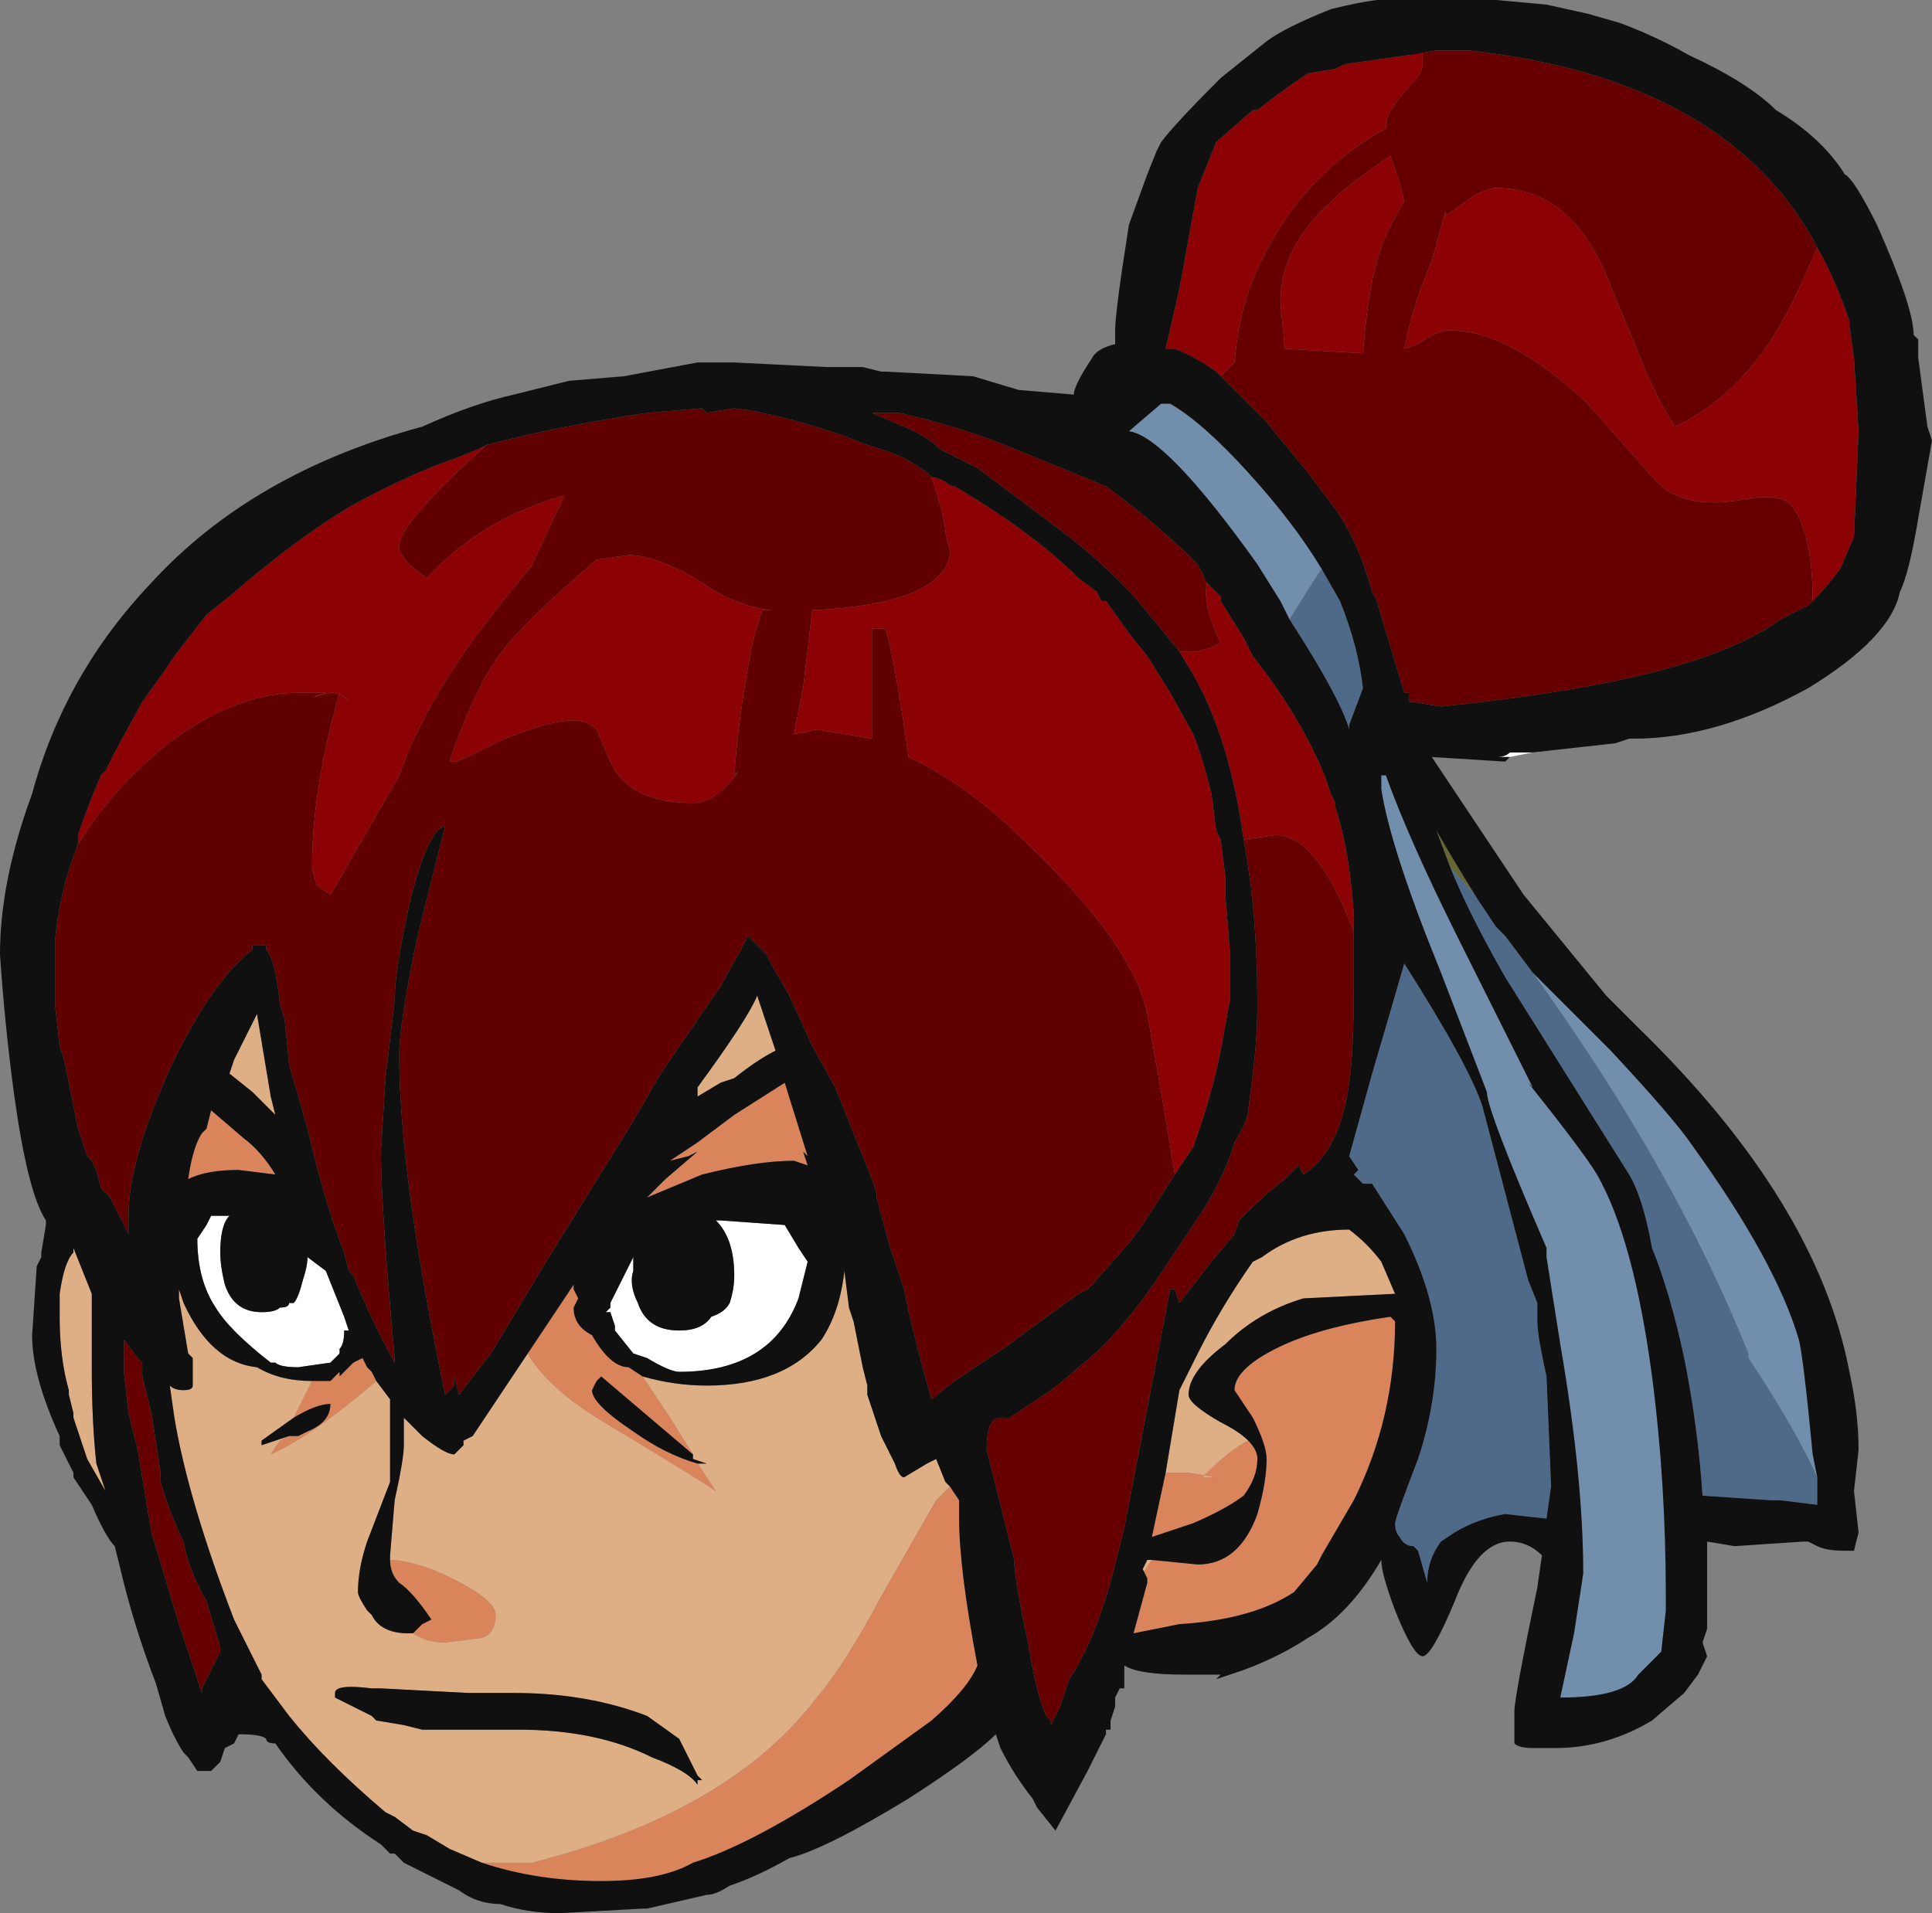 <?xml version="1.0" encoding="UTF-8" standalone="no"?>
<svg xmlns:ffdec="https://www.free-decompiler.com/flash" xmlns:xlink="http://www.w3.org/1999/xlink" ffdec:objectType="shape" height="20.85px" width="21.05px" xmlns="http://www.w3.org/2000/svg">
  <rect width="100%" height="100%" fill="#808080" stroke="none"/>
  <g transform="matrix(1.0, 0.0, 0.0, 1.0, 8.65, 21.8)">
    <path d="M8.05 -13.6 L7.8 -13.55 7.65 -13.55 Q7.75 -13.55 7.8 -13.6 L8.05 -13.6 M0.05 -8.2 L0.15 -8.05 0.05 -7.65 Q-0.25 -6.85 -1.25 -6.85 -1.35 -6.85 -1.6 -7.0 L-1.75 -7.05 -1.95 -7.3 -1.95 -7.35 -2.0 -7.5 -2.05 -7.5 -2.0 -7.55 -2.0 -7.6 -1.75 -8.1 -1.75 -7.95 Q-1.8 -7.8 -1.7 -7.6 -1.6 -7.3 -1.25 -7.3 -1.0 -7.3 -0.9 -7.45 -0.75 -7.5 -0.7 -7.6 -0.65 -7.75 -0.65 -7.9 -0.65 -8.3 -0.85 -8.5 L-0.8 -8.5 -0.1 -8.45 0.05 -8.2 M5.65 -8.8 L5.65 -8.8 M-5.45 -7.6 Q-5.4 -7.65 -5.35 -7.85 -5.3 -8.0 -5.3 -8.1 L-5.1 -7.95 -4.9 -7.45 -4.85 -7.3 -4.9 -7.3 Q-4.9 -7.15 -4.95 -7.1 L-4.95 -7.05 -5.05 -6.95 -5.4 -6.9 Q-5.6 -6.9 -5.65 -6.95 L-5.7 -6.95 Q-6.15 -7.3 -6.3 -7.55 -6.5 -7.85 -6.5 -8.3 L-6.4 -8.45 -6.35 -8.55 -6.15 -8.55 Q-6.25 -8.45 -6.25 -8.15 -6.25 -8.0 -6.2 -7.8 -6.1 -7.5 -5.8 -7.5 -5.65 -7.5 -5.6 -7.55 -5.5 -7.55 -5.5 -7.6 L-5.45 -7.6" fill="#ffffff" fill-rule="evenodd" stroke="none"/>
    <path d="M1.5 -16.6 Q1.65 -16.15 1.65 -16.0 L1.7 -15.8 Q1.7 -15.65 1.6 -15.55 1.3 -15.2 0.2 -15.15 L0.1 -14.3 0.0 -13.8 0.25 -13.85 0.85 -13.75 0.85 -14.5 Q0.85 -14.8 0.85 -14.95 L1.0 -14.95 Q1.1 -14.6 1.25 -13.55 1.9 -13.25 2.55 -12.6 3.7 -11.5 3.85 -10.75 4.05 -9.65 4.15 -9.0 L3.8 -8.45 3.65 -8.25 3.25 -7.8 3.2 -7.75 3.1 -7.7 2.55 -7.3 2.35 -7.15 1.75 -6.75 1.5 -6.55 1.4 -6.9 1.25 -7.5 1.2 -7.75 1.05 -8.2 0.9 -8.75 0.9 -8.8 0.85 -8.95 0.45 -9.95 0.2 -10.4 -0.05 -10.95 -0.25 -11.3 -0.3 -11.4 -0.5 -11.6 -0.55 -11.5 -0.8 -11.05 -1.45 -10.1 -1.8 -9.5 -2.7 -8.05 -3.3 -7.05 -3.65 -6.6 -3.7 -6.8 -3.7 -6.7 -3.8 -6.6 Q-4.3 -9.0 -4.3 -10.3 -4.3 -10.65 -4.1 -11.6 L-3.8 -12.8 Q-4.0 -12.75 -4.2 -11.9 -4.35 -11.2 -4.35 -10.9 L-4.45 -10.05 -4.5 -9.25 Q-4.5 -8.65 -4.35 -7.0 L-4.35 -6.95 Q-4.6 -7.4 -4.8 -7.9 L-4.85 -7.95 -4.9 -8.15 Q-5.1 -8.65 -5.3 -9.5 L-5.5 -10.2 -5.55 -10.7 -5.6 -10.85 Q-5.65 -11.35 -5.75 -11.45 L-5.75 -11.5 -5.9 -11.5 -5.9 -11.45 Q-6.35 -11.1 -6.8 -10.15 -7.25 -9.15 -7.25 -8.55 L-7.25 -8.35 -7.45 -8.75 -7.55 -8.85 -7.6 -9.05 -7.65 -9.15 -7.7 -9.2 -7.8 -9.5 -7.95 -10.25 -8.0 -10.4 -8.05 -10.85 -8.05 -11.55 Q-8.0 -12.1 -7.8 -12.6 -7.4 -13.25 -6.75 -13.75 -6.05 -14.25 -5.4 -14.25 L-5.1 -14.25 -5.25 -14.2 -5.05 -14.25 Q-4.9 -14.25 -4.85 -14.15 L-4.95 -14.25 Q-5.25 -13.2 -5.25 -12.35 L-5.2 -12.15 -5.05 -12.05 -4.3 -13.35 Q-4.0 -14.25 -3.05 -15.4 L-2.85 -15.65 -2.9 -15.55 -2.5 -16.4 Q-3.4 -16.15 -4.0 -15.5 -4.3 -15.7 -4.3 -15.85 -4.3 -16.1 -3.35 -16.95 -2.6 -17.15 -1.6 -17.3 L-1.0 -17.35 -0.95 -17.3 -0.65 -17.35 Q-0.2 -17.3 0.55 -17.05 L0.8 -16.95 Q1.15 -16.85 1.3 -16.75 L1.45 -16.65 1.5 -16.6 M-1.8 -15.75 L-2.15 -15.7 Q-2.85 -15.1 -3.1 -14.8 -3.45 -14.4 -3.75 -13.5 L-3.7 -13.5 Q-3.65 -13.5 -3.15 -13.75 -2.65 -13.95 -2.4 -13.95 -2.25 -13.95 -2.15 -13.85 L-2.0 -13.5 Q-1.8 -13.05 -1.1 -13.05 -0.85 -13.05 -0.6 -13.4 L-0.65 -13.35 Q-0.6 -14.05 -0.45 -14.8 L-0.35 -15.15 -0.25 -15.15 Q-0.65 -15.2 -1.0 -15.45 -1.5 -15.75 -1.8 -15.75" fill="#600000" fill-rule="evenodd" stroke="none"/>
    <path d="M11.15 -19.1 L10.95 -18.65 Q10.45 -17.55 9.6 -17.15 9.4 -17.45 9.2 -17.95 L8.85 -18.8 Q8.45 -19.75 7.65 -19.75 7.5 -19.75 7.25 -19.55 L7.1 -19.45 7.1 -19.5 6.95 -18.95 Q6.75 -18.5 6.65 -18.0 L6.8 -18.05 Q7.0 -18.2 7.15 -18.2 7.8 -18.2 8.65 -17.4 L9.4 -16.55 Q9.7 -16.25 10.3 -16.35 10.8 -16.45 10.9 -16.25 11.1 -15.95 11.1 -15.25 L11.05 -15.2 10.75 -15.05 Q10.2 -14.65 9.05 -14.4 8.35 -14.25 7.5 -14.15 L7.05 -14.1 6.75 -14.15 6.7 -14.15 6.7 -14.25 6.65 -14.25 6.35 -15.25 6.3 -15.35 Q6.15 -15.9 5.9 -16.25 L5.6 -16.65 5.15 -17.2 4.65 -17.7 4.8 -17.85 Q4.85 -18.4 5.0 -18.75 5.45 -19.85 6.45 -20.4 L6.45 -20.45 Q6.45 -20.55 6.65 -20.8 6.85 -21.0 6.85 -21.1 L6.85 -21.25 6.7 -21.2 7.0 -21.25 7.35 -21.25 Q10.1 -20.95 11.1 -19.2 L11.15 -19.1 M5.35 -18.0 L6.2 -17.95 Q6.25 -18.6 6.35 -18.95 6.45 -19.3 6.65 -19.6 L6.6 -19.8 6.5 -20.1 Q6.05 -19.8 5.85 -19.6 5.3 -19.1 5.3 -18.5 L5.35 -18.0 M4.2 -14.7 L3.75 -15.25 Q3.35 -15.7 2.8 -16.1 L2.0 -16.7 1.6 -16.9 Q1.45 -17.05 1.2 -17.15 L0.85 -17.3 1.15 -17.3 Q1.8 -17.15 2.3 -16.95 L3.4 -16.5 Q3.95 -16.1 4.4 -15.65 L4.5 -15.45 Q4.45 -15.2 4.65 -14.8 4.6 -14.75 4.4 -14.7 L4.2 -14.7 M6.1 -11.65 L6.1 -11.05 Q6.1 -10.35 6.05 -10.0 5.95 -9.25 5.55 -9.0 L5.5 -9.1 5.35 -8.95 Q5.15 -8.8 4.9 -8.55 L4.85 -8.5 4.8 -8.35 4.55 -8.05 4.2 -7.6 4.15 -7.75 4.1 -7.75 3.6 -5.15 3.5 -4.75 Q3.3 -3.95 3.0 -3.5 L2.9 -3.2 2.8 -3.0 2.8 -3.05 2.75 -3.1 Q2.65 -3.3 2.55 -3.9 2.4 -4.6 2.4 -4.8 L2.1 -6.0 Q2.1 -6.35 2.25 -6.35 L2.35 -6.35 2.8 -6.65 Q3.0 -6.8 3.1 -6.9 3.5 -7.2 3.95 -7.85 L4.45 -8.6 Q4.7 -9.0 4.8 -9.35 4.95 -9.6 4.95 -9.7 L5.0 -10.1 Q5.05 -10.5 5.05 -10.85 5.05 -11.85 4.9 -12.65 L5.25 -12.7 Q5.7 -12.7 6.1 -11.65 M-7.3 -7.2 L-7.15 -7.0 -7.1 -6.95 -7.1 -6.8 -7.0 -6.4 -6.9 -5.75 -6.9 -5.65 Q-6.8 -5.3 -6.65 -5.0 -6.6 -4.7 -6.4 -4.35 L-6.25 -3.85 -6.25 -3.8 -6.45 -3.4 -6.45 -3.35 -6.7 -4.1 -7.0 -5.1 -7.15 -6.0 -7.25 -6.4 -7.3 -6.85 -7.3 -7.2" fill="#660000" fill-rule="evenodd" stroke="none"/>
    <path d="M7.15 -12.35 L7.0 -12.75 Q7.2 -12.4 7.45 -12.0 L7.65 -11.7 7.6 -11.85 7.15 -12.35" fill="#666633" fill-rule="evenodd" stroke="none"/>
    <path d="M-1.6 -8.75 L-1.6 -8.75" fill="#ac6a3e" fill-rule="evenodd" stroke="none"/>
    <path d="M4.05 -5.75 L4.2 -6.65 4.4 -7.05 Q4.65 -7.55 5.0 -8.05 L5.1 -8.1 Q5.5 -8.4 6.05 -8.4 6.25 -8.25 6.4 -8.05 L6.55 -7.7 5.55 -7.65 Q5.05 -7.5 4.7 -7.15 4.3 -6.85 4.3 -6.6 4.3 -6.5 4.65 -6.3 4.85 -6.2 4.95 -6.1 4.75 -6.0 4.45 -5.7 L4.6 -5.7 4.3 -5.75 4.05 -5.75 M3.9 -4.8 L3.8 -4.65 3.85 -4.6 3.8 -4.7 3.85 -4.8 3.9 -4.8 M-1.65 -6.8 Q-1.3 -6.7 -0.95 -6.7 -0.1 -6.7 0.3 -7.2 0.5 -7.5 0.55 -7.95 L0.6 -7.55 0.65 -7.4 0.75 -6.9 0.8 -6.7 0.8 -6.6 0.95 -6.15 1.1 -5.85 Q1.15 -5.7 1.2 -5.7 L1.45 -5.85 1.55 -5.9 1.65 -5.65 1.7 -5.6 1.55 -5.45 Q1.35 -5.1 0.95 -4.4 0.55 -3.65 0.25 -3.3 -0.7 -2.05 -2.85 -1.5 L-3.4 -1.5 -3.75 -1.65 -4.0 -1.8 -4.15 -1.85 -4.35 -2.0 -4.45 -2.05 Q-5.1 -2.6 -5.5 -3.1 L-5.8 -3.5 -5.8 -3.55 -6.1 -4.15 Q-6.6 -5.45 -6.75 -6.35 L-6.8 -6.7 Q-6.75 -6.65 -6.65 -6.65 -6.55 -6.65 -6.55 -6.7 L-6.55 -7.0 -6.6 -7.05 -6.7 -7.65 -6.7 -7.75 -6.65 -7.6 Q-6.35 -6.95 -5.85 -6.9 -5.6 -6.75 -5.25 -6.75 L-5.45 -6.35 -5.8 -6.1 -5.8 -6.05 -5.5 -6.15 -5.6 -6.1 -5.7 -5.95 Q-5.25 -6.15 -4.55 -6.75 L-4.4 -6.55 -4.4 -5.65 -4.65 -5.0 Q-4.75 -4.7 -4.75 -4.45 -4.75 -4.4 -4.65 -4.25 L-4.6 -4.2 Q-4.5 -4.0 -4.2 -4.0 L-4.15 -4.0 Q-4.0 -3.9 -3.8 -3.9 L-3.4 -3.95 Q-3.25 -4.0 -3.25 -4.2 -3.25 -4.4 -3.95 -4.7 -4.25 -4.8 -4.4 -4.8 L-4.4 -4.85 -4.35 -5.45 Q-4.25 -5.9 -4.25 -6.05 L-4.25 -6.35 -4.05 -6.15 Q-3.8 -5.95 -3.7 -5.95 L-3.6 -6.05 -3.6 -6.1 -3.5 -6.15 -2.9 -7.05 Q-2.7 -6.7 -2.15 -6.35 -1.15 -5.75 -0.85 -5.55 L-1.05 -5.85 -0.95 -5.85 -1.1 -5.9 -1.1 -5.95 -1.35 -6.35 -1.65 -6.8 M-5.7 -9.85 L-5.65 -9.65 -5.9 -9.9 -6.15 -10.1 -6.1 -10.25 -5.85 -10.75 -5.7 -9.85 M-0.2 -10.35 Q-0.4 -10.25 -0.65 -10.05 L-0.8 -10.0 -1.05 -9.85 -1.05 -9.95 Q-0.5 -10.7 -0.4 -10.95 L-0.2 -10.35 M-7.85 -8.2 L-7.65 -7.7 -7.65 -6.9 Q-7.65 -6.3 -7.6 -5.85 L-7.5 -5.55 -7.7 -5.9 -7.85 -6.35 -7.85 -6.4 -7.9 -6.6 -7.9 -6.65 Q-8.0 -7.0 -8.0 -7.45 L-8.0 -7.7 Q-7.95 -8.05 -7.85 -8.15 L-7.85 -8.2 M-3.45 -3.35 L-3.55 -3.35 -4.5 -3.4 -4.6 -3.4 Q-5.0 -3.45 -5.0 -3.35 L-5.0 -3.3 -4.6 -3.1 -4.55 -3.05 -4.25 -3.0 -4.05 -2.95 -3.0 -2.95 Q-2.15 -2.95 -1.55 -2.65 -1.15 -2.5 -1.05 -2.35 L-1.05 -2.4 -1.0 -2.4 -1.05 -2.45 -1.25 -2.85 -1.6 -3.1 Q-2.25 -3.35 -3.05 -3.35 L-3.45 -3.35" fill="#deaf85" fill-rule="evenodd" stroke="none"/>
    <path d="M4.05 -5.75 L4.3 -5.75 4.6 -5.7 4.45 -5.7 Q4.75 -6.0 4.95 -6.1 5.05 -6.0 5.05 -5.9 5.05 -5.7 4.9 -5.5 4.7 -5.35 4.35 -5.2 L3.9 -5.05 4.05 -5.75 M3.9 -4.8 L4.4 -4.75 Q4.85 -4.75 5.05 -5.3 5.15 -5.65 5.15 -5.9 5.15 -6.05 5.0 -6.35 L4.8 -6.65 Q4.8 -6.9 5.35 -7.15 5.8 -7.35 6.5 -7.45 L6.55 -7.4 Q6.55 -6.35 6.1 -5.45 L5.75 -4.85 5.7 -4.75 5.45 -4.45 Q5.0 -4.15 4.2 -4.1 L3.7 -4.0 3.85 -4.55 3.85 -4.6 3.8 -4.65 3.9 -4.8 M-1.6 -8.75 L-1.4 -8.95 -1.05 -9.25 -1.15 -9.2 -1.35 -9.15 -1.05 -9.35 -0.65 -9.65 -0.1 -10.0 0.15 -9.2 0.1 -9.25 0.15 -9.1 0.0 -9.15 Q-0.4 -9.15 -1.0 -9.0 L-1.6 -8.75 M-1.65 -6.8 L-1.35 -6.35 -1.1 -5.95 -2.1 -6.8 -2.15 -6.75 -2.2 -6.65 Q-2.2 -6.5 -1.75 -6.2 -1.4 -5.95 -1.05 -5.85 L-0.85 -5.55 Q-1.15 -5.75 -2.15 -6.35 -2.7 -6.7 -2.9 -7.05 L-2.4 -7.8 -2.4 -7.75 -2.35 -7.65 -2.4 -7.55 Q-2.4 -7.35 -2.2 -7.25 -2.0 -6.9 -1.8 -6.9 L-1.65 -6.8 M-4.4 -4.8 Q-4.25 -4.8 -3.95 -4.7 -3.25 -4.4 -3.25 -4.2 -3.25 -4.0 -3.4 -3.95 L-3.8 -3.9 Q-4.0 -3.9 -4.15 -4.0 L-4.05 -4.1 -3.95 -4.15 Q-4.15 -4.45 -4.3 -4.55 -4.4 -4.65 -4.4 -4.8 M-4.55 -6.75 Q-5.25 -6.15 -5.7 -5.95 L-5.6 -6.1 -5.5 -6.15 -5.4 -6.15 -5.3 -6.2 Q-5.05 -6.3 -5.05 -6.5 -5.2 -6.5 -5.45 -6.35 L-5.25 -6.75 -5.05 -6.75 -4.95 -6.85 -4.95 -6.8 -4.8 -6.95 -4.7 -7.0 -4.65 -6.9 -4.6 -6.85 -4.55 -6.75 M-3.4 -1.5 L-2.85 -1.5 Q-0.7 -2.05 0.25 -3.3 0.55 -3.65 0.95 -4.4 1.35 -5.1 1.55 -5.45 L1.7 -5.6 1.8 -5.45 1.8 -5.25 Q1.8 -4.7 2.0 -3.65 1.9 -3.4 1.5 -3.05 L0.6 -2.4 Q-0.45 -1.7 -1.1 -1.5 -1.45 -1.3 -2.1 -1.3 -2.8 -1.3 -3.4 -1.5 M-6.0 -9.4 Q-5.8 -9.25 -5.65 -9.0 L-6.05 -9.05 Q-6.4 -9.05 -6.6 -8.95 -6.55 -9.3 -6.45 -9.45 L-6.4 -9.5 -6.35 -9.7 -6.0 -9.4" fill="#d9845b" fill-rule="evenodd" stroke="none"/>
    <path d="M11.15 -19.1 Q11.35 -18.75 11.5 -18.3 L11.5 -18.25 11.55 -17.9 11.6 -17.1 11.55 -15.95 11.4 -15.6 Q11.25 -15.4 11.1 -15.25 11.1 -15.95 10.9 -16.25 10.8 -16.45 10.3 -16.35 9.7 -16.25 9.4 -16.55 L8.65 -17.4 Q7.8 -18.2 7.15 -18.2 7.0 -18.2 6.8 -18.05 L6.65 -18.0 Q6.75 -18.5 6.95 -18.95 L7.1 -19.5 7.1 -19.45 7.25 -19.55 Q7.5 -19.75 7.65 -19.75 8.45 -19.75 8.85 -18.8 L9.2 -17.95 Q9.4 -17.45 9.6 -17.15 10.45 -17.55 10.95 -18.65 L11.15 -19.1 M4.65 -17.7 L4.6 -17.75 Q4.4 -17.9 4.15 -18.0 L4.05 -18.0 4.2 -18.65 4.4 -19.75 4.6 -20.25 5.0 -20.6 5.05 -20.6 Q5.3 -20.8 5.6 -21.0 L5.9 -21.05 6.0 -21.1 6.7 -21.2 6.85 -21.25 6.85 -21.1 Q6.85 -21.0 6.65 -20.8 6.45 -20.55 6.45 -20.45 L6.45 -20.4 Q5.45 -19.85 5.0 -18.75 4.85 -18.4 4.8 -17.85 L4.65 -17.7 M5.35 -18.0 L5.3 -18.5 Q5.3 -19.1 5.85 -19.6 6.05 -19.8 6.5 -20.1 L6.6 -19.8 6.65 -19.6 Q6.45 -19.3 6.35 -18.95 6.25 -18.6 6.2 -17.95 L5.35 -18.0 M4.2 -14.7 L4.4 -14.7 Q4.6 -14.75 4.65 -14.8 4.45 -15.2 4.5 -15.45 L4.65 -15.3 4.65 -15.25 4.9 -14.85 5.0 -14.65 Q5.55 -13.95 5.8 -13.3 L5.85 -13.15 5.9 -13.05 5.9 -13.0 Q6.05 -12.55 6.1 -11.85 L6.1 -11.65 Q5.7 -12.7 5.25 -12.7 L4.9 -12.65 Q4.75 -13.75 4.35 -14.45 L4.2 -14.7 M4.15 -9.0 Q4.05 -9.65 3.85 -10.75 3.7 -11.5 2.55 -12.6 1.9 -13.25 1.25 -13.55 1.1 -14.6 1.0 -14.95 L0.85 -14.95 Q0.85 -14.8 0.85 -14.5 L0.85 -13.75 0.25 -13.85 0.0 -13.8 0.1 -14.3 0.2 -15.15 Q1.3 -15.2 1.6 -15.55 1.7 -15.65 1.7 -15.8 L1.65 -16.0 Q1.65 -16.15 1.5 -16.6 1.55 -16.6 1.65 -16.55 1.7 -16.5 1.75 -16.5 2.6 -16.0 3.1 -15.5 L3.3 -15.35 3.35 -15.25 3.4 -15.25 3.65 -14.9 3.85 -14.65 4.1 -14.25 4.35 -13.8 Q4.45 -13.55 4.55 -13.15 L4.6 -12.75 4.65 -12.65 4.7 -12.25 4.7 -12.05 4.75 -11.45 4.75 -10.9 4.65 -10.35 Q4.55 -9.85 4.35 -9.3 L4.15 -9.0 M-3.35 -16.95 Q-4.3 -16.1 -4.3 -15.85 -4.3 -15.7 -4.0 -15.5 -3.4 -16.15 -2.5 -16.4 L-2.9 -15.55 -2.85 -15.65 -3.05 -15.4 Q-4.0 -14.25 -4.3 -13.35 L-5.05 -12.05 -5.2 -12.15 -5.25 -12.35 Q-5.25 -13.2 -4.95 -14.25 L-4.85 -14.15 Q-4.9 -14.25 -5.05 -14.25 L-5.25 -14.2 -5.1 -14.25 -5.4 -14.25 Q-6.05 -14.25 -6.75 -13.75 -7.4 -13.25 -7.8 -12.6 L-7.8 -12.7 Q-7.7 -13.0 -7.55 -13.35 L-7.5 -13.4 -7.4 -13.6 -7.1 -14.15 -6.85 -14.5 -6.75 -14.65 -6.4 -15.1 -6.15 -15.3 Q-5.4 -15.95 -4.8 -16.3 -4.15 -16.65 -3.7 -16.8 L-3.45 -16.9 -3.35 -16.95 M-1.8 -15.75 Q-1.5 -15.75 -1.0 -15.45 -0.65 -15.2 -0.25 -15.15 L-0.35 -15.15 -0.45 -14.8 Q-0.6 -14.05 -0.65 -13.35 L-0.6 -13.4 Q-0.85 -13.05 -1.1 -13.05 -1.8 -13.05 -2.0 -13.5 L-2.15 -13.85 Q-2.25 -13.95 -2.4 -13.95 -2.65 -13.95 -3.15 -13.75 -3.65 -13.5 -3.7 -13.5 L-3.75 -13.5 Q-3.45 -14.4 -3.1 -14.8 -2.85 -15.1 -2.15 -15.7 L-1.8 -15.75" fill="#8b0104" fill-rule="evenodd" stroke="none"/>
    <path d="M5.4 -15.05 L5.3 -15.25 5.05 -15.65 Q4.05 -17.05 3.65 -17.1 L4.0 -17.4 4.1 -17.4 Q4.45 -17.2 4.95 -16.65 5.45 -16.1 5.75 -15.6 L5.65 -15.45 5.4 -15.05 M6.45 -13.35 Q6.7 -12.65 7.25 -11.55 L8.05 -9.95 8.0 -10.0 Q8.6 -9.25 8.75 -9.0 9.15 -8.3 9.35 -6.8 9.5 -5.65 9.5 -4.4 L9.5 -4.25 9.45 -3.8 9.2 -3.55 Q9.05 -3.3 8.35 -3.3 L8.5 -4.0 8.6 -4.65 Q8.6 -5.7 8.35 -7.15 L8.2 -8.1 8.2 -8.2 Q7.55 -9.7 7.55 -9.9 L7.05 -11.2 Q6.5 -12.55 6.4 -13.2 L6.4 -13.35 6.45 -13.35 M8.05 -11.2 L8.9 -10.35 Q9.6 -9.6 9.8 -9.3 10.7 -8.05 10.95 -7.2 11.0 -7.0 11.1 -5.95 L11.15 -5.7 Q10.9 -6.25 10.4 -7.0 L10.4 -7.05 Q9.6 -9.05 8.05 -11.2" fill="#728ead" fill-rule="evenodd" stroke="none"/>
    <path d="M5.75 -15.6 L5.95 -15.25 Q6.15 -14.75 6.2 -14.3 L6.05 -13.9 6.05 -13.85 Q5.95 -14.2 5.4 -15.05 L5.65 -15.45 5.75 -15.6 M7.15 -12.35 L7.6 -11.85 7.65 -11.7 7.75 -11.6 8.05 -11.2 Q9.6 -9.05 10.4 -7.05 L10.4 -7.0 Q10.9 -6.25 11.15 -5.7 L11.15 -5.4 10.75 -5.45 10.65 -5.45 9.9 -5.5 Q9.85 -6.25 9.7 -7.0 9.55 -7.7 9.35 -8.2 9.25 -8.75 9.1 -9.0 L7.75 -11.15 Q7.35 -11.85 7.15 -12.35 M6.3 -8.9 L6.2 -8.9 Q6.15 -8.95 6.1 -9.0 L6.15 -9.05 6.05 -9.2 6.3 -10.1 Q6.55 -10.95 6.65 -11.3 7.35 -10.2 7.5 -9.75 L8.0 -7.85 8.1 -7.6 8.1 -7.4 Q8.1 -7.25 8.2 -6.8 L8.25 -5.6 8.2 -5.25 7.75 -5.3 Q7.45 -5.25 7.2 -5.1 L7.05 -5.0 Q6.9 -4.8 6.9 -4.55 L6.8 -4.9 6.75 -4.95 Q6.65 -4.95 6.6 -5.05 6.55 -5.1 6.55 -5.2 6.55 -5.25 6.8 -5.9 7.0 -6.5 7.0 -7.1 7.0 -7.65 6.65 -8.35 L6.3 -8.9" fill="#4f6a88" fill-rule="evenodd" stroke="none"/>
    <path d="M7.8 -13.55 L7.75 -13.5 6.95 -13.55 7.95 -12.05 8.85 -10.95 9.2 -10.6 Q11.15 -8.7 11.5 -6.85 11.6 -6.4 11.6 -6.0 L11.55 -5.55 11.6 -5.1 11.55 -4.9 11.45 -4.9 Q11.25 -4.9 11.15 -4.95 L11.05 -5.0 11.0 -5.0 10.25 -4.95 9.95 -5.0 9.95 -4.05 9.9 -3.9 9.95 -3.75 9.85 -3.55 9.7 -3.35 9.35 -3.05 Q8.85 -2.75 8.3 -2.75 L8.05 -2.75 Q7.9 -2.75 7.85 -2.8 L7.85 -3.0 Q7.85 -3.05 7.85 -3.15 7.85 -3.3 8.1 -4.5 L8.15 -4.85 Q8.0 -5.0 7.8 -5.0 7.45 -5.0 7.2 -4.35 6.95 -3.75 6.85 -3.75 6.75 -3.75 6.55 -4.25 6.4 -4.65 6.4 -4.8 6.05 -4.2 5.6 -3.95 5.3 -3.75 4.9 -3.6 4.75 -3.55 4.6 -3.5 L4.65 -3.55 4.25 -3.55 Q3.75 -3.55 3.6 -3.65 L3.6 -3.4 3.55 -3.4 3.5 -3.3 3.5 -3.2 3.45 -3.05 3.45 -2.95 3.4 -2.95 3.4 -2.9 3.2 -2.5 2.85 -1.85 2.65 -2.1 2.6 -2.2 Q2.4 -2.45 2.25 -2.75 L2.2 -2.9 Q1.95 -2.65 1.25 -2.2 0.35 -1.65 -0.05 -1.55 -0.4 -1.35 -0.7 -1.25 -0.85 -1.15 -0.95 -1.15 L-1.6 -1.0 -1.65 -1.0 -2.55 -0.95 Q-2.9 -0.95 -3.2 -1.05 -3.45 -1.05 -3.65 -1.2 -3.95 -1.35 -4.25 -1.5 L-4.35 -1.6 -4.4 -1.6 -4.5 -1.7 Q-5.2 -2.15 -5.65 -2.8 -5.75 -2.8 -5.75 -2.85 -5.8 -2.9 -6.05 -2.9 L-6.1 -2.8 -6.2 -2.75 -6.25 -2.6 -6.35 -2.5 -6.5 -2.5 -6.6 -2.65 -6.65 -2.7 Q-6.75 -2.85 -6.85 -3.1 L-6.95 -3.45 Q-7.2 -4.1 -7.35 -4.75 L-7.4 -4.95 Q-7.5 -5.05 -7.65 -5.4 L-7.85 -5.7 -7.85 -5.75 -8.0 -6.05 -8.0 -6.15 Q-8.3 -6.8 -8.3 -7.25 L-8.25 -8.0 -8.2 -8.1 -8.2 -8.15 -8.15 -8.45 -8.15 -8.5 Q-8.35 -8.8 -8.5 -9.9 -8.6 -10.65 -8.65 -11.4 -8.65 -12.2 -8.3 -13.15 -7.95 -14.45 -7.0 -15.45 -5.9 -16.65 -4.05 -17.15 -3.5 -17.4 -3.05 -17.5 L-2.45 -17.65 -1.85 -17.7 -1.05 -17.85 -0.65 -17.85 0.35 -17.8 0.75 -17.8 0.95 -17.75 1.0 -17.75 1.95 -17.7 2.45 -17.55 3.05 -17.5 Q3.05 -17.6 3.25 -17.9 3.3 -18.0 3.5 -18.05 L3.5 -18.2 Q3.5 -18.4 3.65 -19.35 L3.85 -19.9 3.95 -20.15 4.0 -20.25 Q4.15 -20.45 4.65 -20.95 L5.15 -21.35 Q5.35 -21.5 5.85 -21.7 6.45 -21.85 6.65 -21.8 L7.65 -21.8 8.2 -21.75 8.65 -21.65 9.0 -21.55 Q9.4 -21.4 9.75 -21.2 10.4 -20.9 10.7 -20.6 11.2 -20.3 11.45 -19.9 11.55 -19.85 11.8 -19.35 12.2 -18.45 12.2 -18.15 L12.25 -18.1 12.25 -17.9 12.35 -17.15 12.4 -17.0 12.25 -16.15 Q12.15 -15.55 12.05 -15.35 11.95 -14.85 11.05 -14.3 10.05 -13.75 9.15 -13.75 L9.1 -13.75 8.95 -13.7 8.05 -13.6 7.8 -13.6 Q7.75 -13.55 7.65 -13.55 L7.8 -13.55 M11.1 -15.25 Q11.25 -15.4 11.4 -15.6 L11.55 -15.95 11.6 -17.1 11.55 -17.9 11.5 -18.25 11.5 -18.3 Q11.35 -18.75 11.15 -19.1 L11.1 -19.2 Q10.1 -20.95 7.35 -21.25 L7.0 -21.25 6.7 -21.2 6.0 -21.1 5.9 -21.05 5.6 -21.0 Q5.3 -20.8 5.05 -20.6 L5.0 -20.6 4.6 -20.25 4.4 -19.75 4.2 -18.65 4.05 -18.0 4.15 -18.0 Q4.4 -17.9 4.6 -17.75 L4.65 -17.7 5.15 -17.2 5.6 -16.65 5.9 -16.25 Q6.15 -15.9 6.3 -15.35 L6.35 -15.25 6.65 -14.25 6.7 -14.25 6.7 -14.15 6.75 -14.15 7.05 -14.1 7.5 -14.15 Q8.35 -14.25 9.05 -14.4 10.2 -14.65 10.75 -15.05 L11.05 -15.2 11.1 -15.25 M4.5 -15.45 L4.4 -15.65 Q3.95 -16.1 3.4 -16.5 L2.3 -16.95 Q1.8 -17.15 1.15 -17.3 L0.85 -17.3 1.2 -17.15 Q1.45 -17.05 1.6 -16.9 L2.0 -16.7 2.8 -16.1 Q3.35 -15.7 3.75 -15.25 L4.2 -14.7 4.35 -14.45 Q4.75 -13.75 4.9 -12.65 5.05 -11.85 5.05 -10.85 5.05 -10.5 5.0 -10.1 L4.95 -9.7 Q4.95 -9.6 4.8 -9.35 4.7 -9.0 4.45 -8.6 L3.95 -7.85 Q3.5 -7.2 3.1 -6.9 3.0 -6.8 2.8 -6.65 L2.35 -6.35 2.25 -6.35 Q2.1 -6.35 2.1 -6.0 L2.4 -4.8 Q2.4 -4.6 2.55 -3.9 2.65 -3.3 2.75 -3.1 L2.8 -3.05 2.8 -3.0 2.9 -3.2 3.0 -3.5 Q3.3 -3.95 3.5 -4.75 L3.6 -5.15 4.1 -7.75 4.15 -7.75 4.2 -7.6 4.55 -8.05 4.8 -8.35 4.85 -8.5 4.9 -8.55 Q5.15 -8.8 5.35 -8.95 L5.5 -9.1 5.55 -9.0 Q5.95 -9.25 6.05 -10.0 6.1 -10.35 6.1 -11.05 L6.1 -11.65 6.1 -11.85 Q6.05 -12.55 5.9 -13.0 L5.9 -13.05 5.85 -13.15 5.8 -13.3 Q5.55 -13.95 5.0 -14.65 L4.9 -14.85 4.65 -15.25 4.65 -15.3 4.5 -15.45 M1.5 -16.6 L1.45 -16.65 1.3 -16.75 Q1.15 -16.85 0.8 -16.95 L0.55 -17.05 Q-0.2 -17.3 -0.65 -17.35 L-0.95 -17.3 -1.0 -17.35 -1.6 -17.3 Q-2.6 -17.15 -3.35 -16.95 L-3.45 -16.9 -3.7 -16.8 Q-4.15 -16.65 -4.8 -16.3 -5.4 -15.95 -6.15 -15.3 L-6.4 -15.1 -6.75 -14.65 -6.85 -14.5 -7.1 -14.15 -7.4 -13.6 -7.5 -13.4 -7.55 -13.35 Q-7.7 -13.0 -7.8 -12.7 L-7.8 -12.6 Q-8.0 -12.1 -8.05 -11.55 L-8.05 -10.85 -8.0 -10.4 -7.95 -10.25 -7.8 -9.5 -7.7 -9.2 -7.65 -9.15 -7.6 -9.05 -7.55 -8.85 -7.45 -8.75 -7.25 -8.35 -7.25 -8.55 Q-7.25 -9.15 -6.8 -10.15 -6.35 -11.1 -5.9 -11.45 L-5.9 -11.5 -5.75 -11.5 -5.75 -11.45 Q-5.65 -11.35 -5.6 -10.85 L-5.55 -10.7 -5.5 -10.2 -5.3 -9.5 Q-5.1 -8.65 -4.9 -8.15 L-4.85 -7.95 -4.8 -7.9 Q-4.6 -7.4 -4.35 -6.95 L-4.35 -7.0 Q-4.5 -8.65 -4.5 -9.25 L-4.45 -10.05 -4.35 -10.9 Q-4.35 -11.2 -4.2 -11.9 -4.0 -12.75 -3.8 -12.8 L-4.1 -11.6 Q-4.3 -10.65 -4.3 -10.3 -4.3 -9.0 -3.8 -6.6 L-3.7 -6.7 -3.7 -6.8 -3.65 -6.6 -3.3 -7.05 -2.7 -8.05 -1.8 -9.5 -1.45 -10.1 -0.8 -11.05 -0.55 -11.5 -0.5 -11.6 -0.3 -11.4 -0.25 -11.3 -0.05 -10.95 0.2 -10.4 0.45 -9.95 0.85 -8.95 0.9 -8.8 0.9 -8.75 1.05 -8.2 1.2 -7.75 1.25 -7.5 1.4 -6.9 1.5 -6.55 1.75 -6.75 2.35 -7.15 2.55 -7.3 3.1 -7.7 3.2 -7.75 3.25 -7.8 3.65 -8.25 3.8 -8.45 4.15 -9.0 4.35 -9.3 Q4.55 -9.85 4.65 -10.35 L4.75 -10.9 4.75 -11.45 4.7 -12.05 4.7 -12.25 4.65 -12.65 4.6 -12.75 4.55 -13.15 Q4.45 -13.55 4.35 -13.8 L4.1 -14.25 3.85 -14.65 3.65 -14.9 3.4 -15.25 3.35 -15.25 3.3 -15.35 3.1 -15.5 Q2.6 -16.0 1.75 -16.5 1.7 -16.5 1.65 -16.55 1.55 -16.6 1.5 -16.6 M5.75 -15.6 Q5.45 -16.1 4.95 -16.65 4.45 -17.2 4.1 -17.4 L4.0 -17.4 3.65 -17.1 Q4.05 -17.05 5.05 -15.65 L5.3 -15.25 5.4 -15.05 Q5.95 -14.2 6.05 -13.85 L6.05 -13.9 6.2 -14.3 Q6.15 -14.75 5.95 -15.25 L5.75 -15.6 M8.85 -13.8 L8.85 -13.8 M6.45 -13.35 L6.4 -13.35 6.4 -13.2 Q6.5 -12.55 7.05 -11.2 L7.55 -9.9 Q7.55 -9.7 8.2 -8.2 L8.2 -8.1 8.35 -7.15 Q8.6 -5.7 8.6 -4.65 L8.5 -4.0 8.35 -3.3 Q9.05 -3.3 9.2 -3.55 L9.45 -3.8 9.5 -4.25 9.5 -4.4 Q9.5 -5.65 9.35 -6.8 9.15 -8.3 8.75 -9.0 8.6 -9.25 8.0 -10.0 L8.05 -9.95 7.25 -11.55 Q6.7 -12.65 6.45 -13.35 M7.65 -11.7 L7.45 -12.0 Q7.2 -12.4 7.0 -12.75 L7.15 -12.35 Q7.35 -11.85 7.75 -11.15 L9.1 -9.0 Q9.25 -8.75 9.35 -8.2 9.55 -7.7 9.7 -7.0 9.85 -6.25 9.9 -5.5 L10.65 -5.45 10.75 -5.45 11.15 -5.4 11.15 -5.7 11.1 -5.95 Q11.0 -7.0 10.95 -7.2 10.7 -8.05 9.8 -9.3 9.6 -9.6 8.9 -10.35 L8.05 -11.2 7.75 -11.6 7.65 -11.7 M6.3 -8.9 L6.65 -8.35 Q7.0 -7.65 7.0 -7.1 7.0 -6.5 6.8 -5.9 6.55 -5.25 6.55 -5.2 6.55 -5.1 6.6 -5.05 6.65 -4.95 6.75 -4.95 L6.8 -4.9 6.9 -4.55 Q6.9 -4.8 7.05 -5.0 L7.2 -5.1 Q7.45 -5.25 7.75 -5.3 L8.2 -5.25 8.25 -5.6 8.2 -6.8 Q8.1 -7.25 8.1 -7.4 L8.1 -7.6 8.0 -7.85 7.5 -9.75 Q7.35 -10.2 6.65 -11.3 6.55 -10.95 6.3 -10.1 L6.05 -9.2 6.15 -9.05 6.1 -9.0 Q6.15 -8.95 6.2 -8.9 L6.3 -8.9 M4.95 -6.1 Q4.85 -6.2 4.65 -6.3 4.3 -6.5 4.3 -6.6 4.3 -6.85 4.7 -7.15 5.05 -7.5 5.55 -7.65 L6.55 -7.7 6.4 -8.05 Q6.25 -8.25 6.05 -8.4 5.5 -8.4 5.1 -8.1 L5.0 -8.05 Q4.65 -7.55 4.4 -7.05 L4.2 -6.65 4.05 -5.75 3.9 -5.05 4.35 -5.2 Q4.7 -5.35 4.9 -5.5 5.05 -5.7 5.05 -5.9 5.05 -6.0 4.95 -6.1 M3.85 -4.6 L3.85 -4.55 3.7 -4.0 4.2 -4.1 Q5.0 -4.15 5.45 -4.45 L5.7 -4.75 5.75 -4.85 6.1 -5.45 Q6.55 -6.35 6.55 -7.4 L6.5 -7.45 Q5.8 -7.35 5.35 -7.15 4.8 -6.9 4.8 -6.65 L5.0 -6.35 Q5.15 -6.05 5.15 -5.9 5.15 -5.65 5.05 -5.3 4.85 -4.75 4.4 -4.75 L3.9 -4.8 3.85 -4.8 3.8 -4.7 3.85 -4.6 M-1.6 -8.75 L-1.0 -9.0 Q-0.4 -9.15 0.0 -9.15 L0.15 -9.1 0.1 -9.25 0.15 -9.2 -0.1 -10.0 -0.65 -9.65 -1.05 -9.35 -1.35 -9.15 -1.15 -9.2 -1.05 -9.25 -1.4 -8.95 -1.6 -8.75 -1.6 -8.75 M0.05 -8.2 L-0.1 -8.45 -0.8 -8.5 -0.85 -8.5 Q-0.65 -8.3 -0.65 -7.9 -0.65 -7.75 -0.7 -7.6 -0.75 -7.5 -0.9 -7.45 -1.0 -7.3 -1.25 -7.3 -1.6 -7.3 -1.7 -7.6 -1.8 -7.8 -1.75 -7.95 L-1.75 -8.1 -2.0 -7.6 -2.0 -7.55 -2.05 -7.5 -2.0 -7.5 -1.95 -7.35 -1.95 -7.3 -1.75 -7.05 -1.6 -7.0 Q-1.35 -6.85 -1.25 -6.85 -0.25 -6.85 0.05 -7.65 L0.15 -8.05 0.05 -8.2 M1.7 -5.6 L1.65 -5.65 1.55 -5.9 1.45 -5.85 1.2 -5.7 Q1.15 -5.7 1.1 -5.85 L0.95 -6.15 0.8 -6.6 0.8 -6.7 0.75 -6.9 0.65 -7.4 0.6 -7.55 0.55 -7.95 Q0.5 -7.5 0.3 -7.2 -0.1 -6.7 -0.95 -6.7 -1.3 -6.7 -1.65 -6.8 L-1.8 -6.9 Q-2.0 -6.9 -2.2 -7.25 -2.4 -7.35 -2.4 -7.55 L-2.35 -7.65 -2.4 -7.75 -2.4 -7.8 -2.9 -7.05 -3.5 -6.15 -3.6 -6.1 -3.6 -6.05 -3.7 -5.95 Q-3.8 -5.95 -4.05 -6.15 L-4.25 -6.35 -4.25 -6.05 Q-4.25 -5.9 -4.35 -5.45 L-4.4 -4.85 -4.4 -4.8 Q-4.4 -4.65 -4.3 -4.55 -4.15 -4.45 -3.95 -4.15 L-4.05 -4.1 -4.15 -4.0 -4.2 -4.0 Q-4.5 -4.0 -4.6 -4.2 L-4.65 -4.25 Q-4.75 -4.4 -4.75 -4.45 -4.75 -4.7 -4.65 -5.0 L-4.4 -5.65 -4.4 -6.55 -4.55 -6.75 -4.6 -6.85 -4.65 -6.9 -4.7 -7.0 -4.8 -6.95 -4.95 -6.8 -4.95 -6.85 -5.05 -6.75 -5.25 -6.75 Q-5.6 -6.75 -5.85 -6.9 -6.35 -6.95 -6.65 -7.6 L-6.7 -7.75 -6.7 -7.65 -6.6 -7.05 -6.55 -7.0 -6.55 -6.7 Q-6.55 -6.65 -6.65 -6.65 -6.75 -6.65 -6.8 -6.7 L-6.75 -6.35 Q-6.6 -5.45 -6.1 -4.15 L-5.8 -3.55 -5.8 -3.5 -5.5 -3.1 Q-5.1 -2.6 -4.45 -2.05 L-4.35 -2.0 -4.15 -1.85 -4.0 -1.8 -3.75 -1.65 -3.4 -1.5 Q-2.8 -1.3 -2.1 -1.3 -1.45 -1.3 -1.1 -1.5 -0.45 -1.7 0.6 -2.4 L1.5 -3.05 Q1.9 -3.4 2.0 -3.65 1.8 -4.7 1.8 -5.25 L1.8 -5.45 1.7 -5.6 M-1.1 -5.95 L-1.1 -5.9 -0.95 -5.85 -1.05 -5.85 Q-1.4 -5.95 -1.75 -6.2 -2.2 -6.5 -2.2 -6.65 L-2.15 -6.75 -2.1 -6.8 -1.1 -5.95 M-5.5 -6.15 L-5.8 -6.05 -5.8 -6.1 -5.45 -6.35 Q-5.2 -6.5 -5.05 -6.5 -5.05 -6.3 -5.3 -6.2 L-5.4 -6.15 -5.5 -6.15 M5.65 -8.8 L5.65 -8.8 M-0.85 -17.7 L-0.85 -17.7 M-5.7 -9.85 L-5.85 -10.75 -6.1 -10.25 -6.15 -10.1 -5.9 -9.9 -5.65 -9.65 -5.7 -9.85 M-5.45 -7.6 L-5.5 -7.6 Q-5.5 -7.55 -5.6 -7.55 -5.65 -7.5 -5.8 -7.5 -6.1 -7.5 -6.2 -7.8 -6.25 -8.0 -6.25 -8.15 -6.25 -8.45 -6.15 -8.55 L-6.35 -8.55 -6.4 -8.45 -6.5 -8.3 Q-6.5 -7.85 -6.3 -7.55 -6.15 -7.3 -5.7 -6.95 L-5.65 -6.95 Q-5.6 -6.9 -5.4 -6.9 L-5.05 -6.95 -4.95 -7.05 -4.95 -7.1 Q-4.9 -7.15 -4.9 -7.3 L-4.85 -7.3 -4.9 -7.45 -5.1 -7.95 -5.3 -8.1 Q-5.3 -8.0 -5.35 -7.85 -5.4 -7.65 -5.45 -7.6 M-0.2 -10.35 L-0.4 -10.95 Q-0.5 -10.7 -1.05 -9.95 L-1.05 -9.85 -0.8 -10.0 -0.65 -10.05 Q-0.4 -10.25 -0.2 -10.35 M-6.0 -9.4 L-6.35 -9.7 -6.4 -9.5 -6.45 -9.45 Q-6.55 -9.3 -6.6 -8.95 -6.4 -9.05 -6.05 -9.05 L-5.65 -9.0 Q-5.8 -9.25 -6.0 -9.4 M-7.85 -8.2 L-7.85 -8.15 Q-7.95 -8.05 -8.0 -7.7 L-8.0 -7.45 Q-8.0 -7.0 -7.9 -6.65 L-7.9 -6.6 -7.85 -6.4 -7.85 -6.35 -7.7 -5.9 -7.5 -5.55 -7.6 -5.85 Q-7.65 -6.3 -7.65 -6.9 L-7.65 -7.7 -7.85 -8.2 M-7.3 -7.2 L-7.3 -6.85 -7.25 -6.4 -7.15 -6.0 -7.0 -5.1 -6.7 -4.1 -6.45 -3.35 -6.45 -3.4 -6.25 -3.8 -6.25 -3.85 -6.4 -4.35 Q-6.6 -4.7 -6.65 -5.0 -6.8 -5.3 -6.9 -5.65 L-6.9 -5.75 -7.0 -6.4 -7.1 -6.8 -7.1 -6.95 -7.15 -7.0 -7.3 -7.2 M-3.7 -6.0 L-3.7 -6.0 M-3.45 -3.35 L-3.05 -3.35 Q-2.25 -3.35 -1.6 -3.1 L-1.25 -2.85 -1.05 -2.45 -1.0 -2.4 -1.05 -2.4 -1.05 -2.35 Q-1.15 -2.5 -1.55 -2.65 -2.15 -2.95 -3.0 -2.95 L-4.05 -2.95 -4.25 -3.0 -4.55 -3.05 -4.6 -3.1 -5.0 -3.3 -5.0 -3.35 Q-5.0 -3.45 -4.6 -3.4 L-4.5 -3.4 -3.55 -3.35 -3.45 -3.35" fill="#101010" fill-rule="evenodd" stroke="none"/>
  </g>
</svg>
